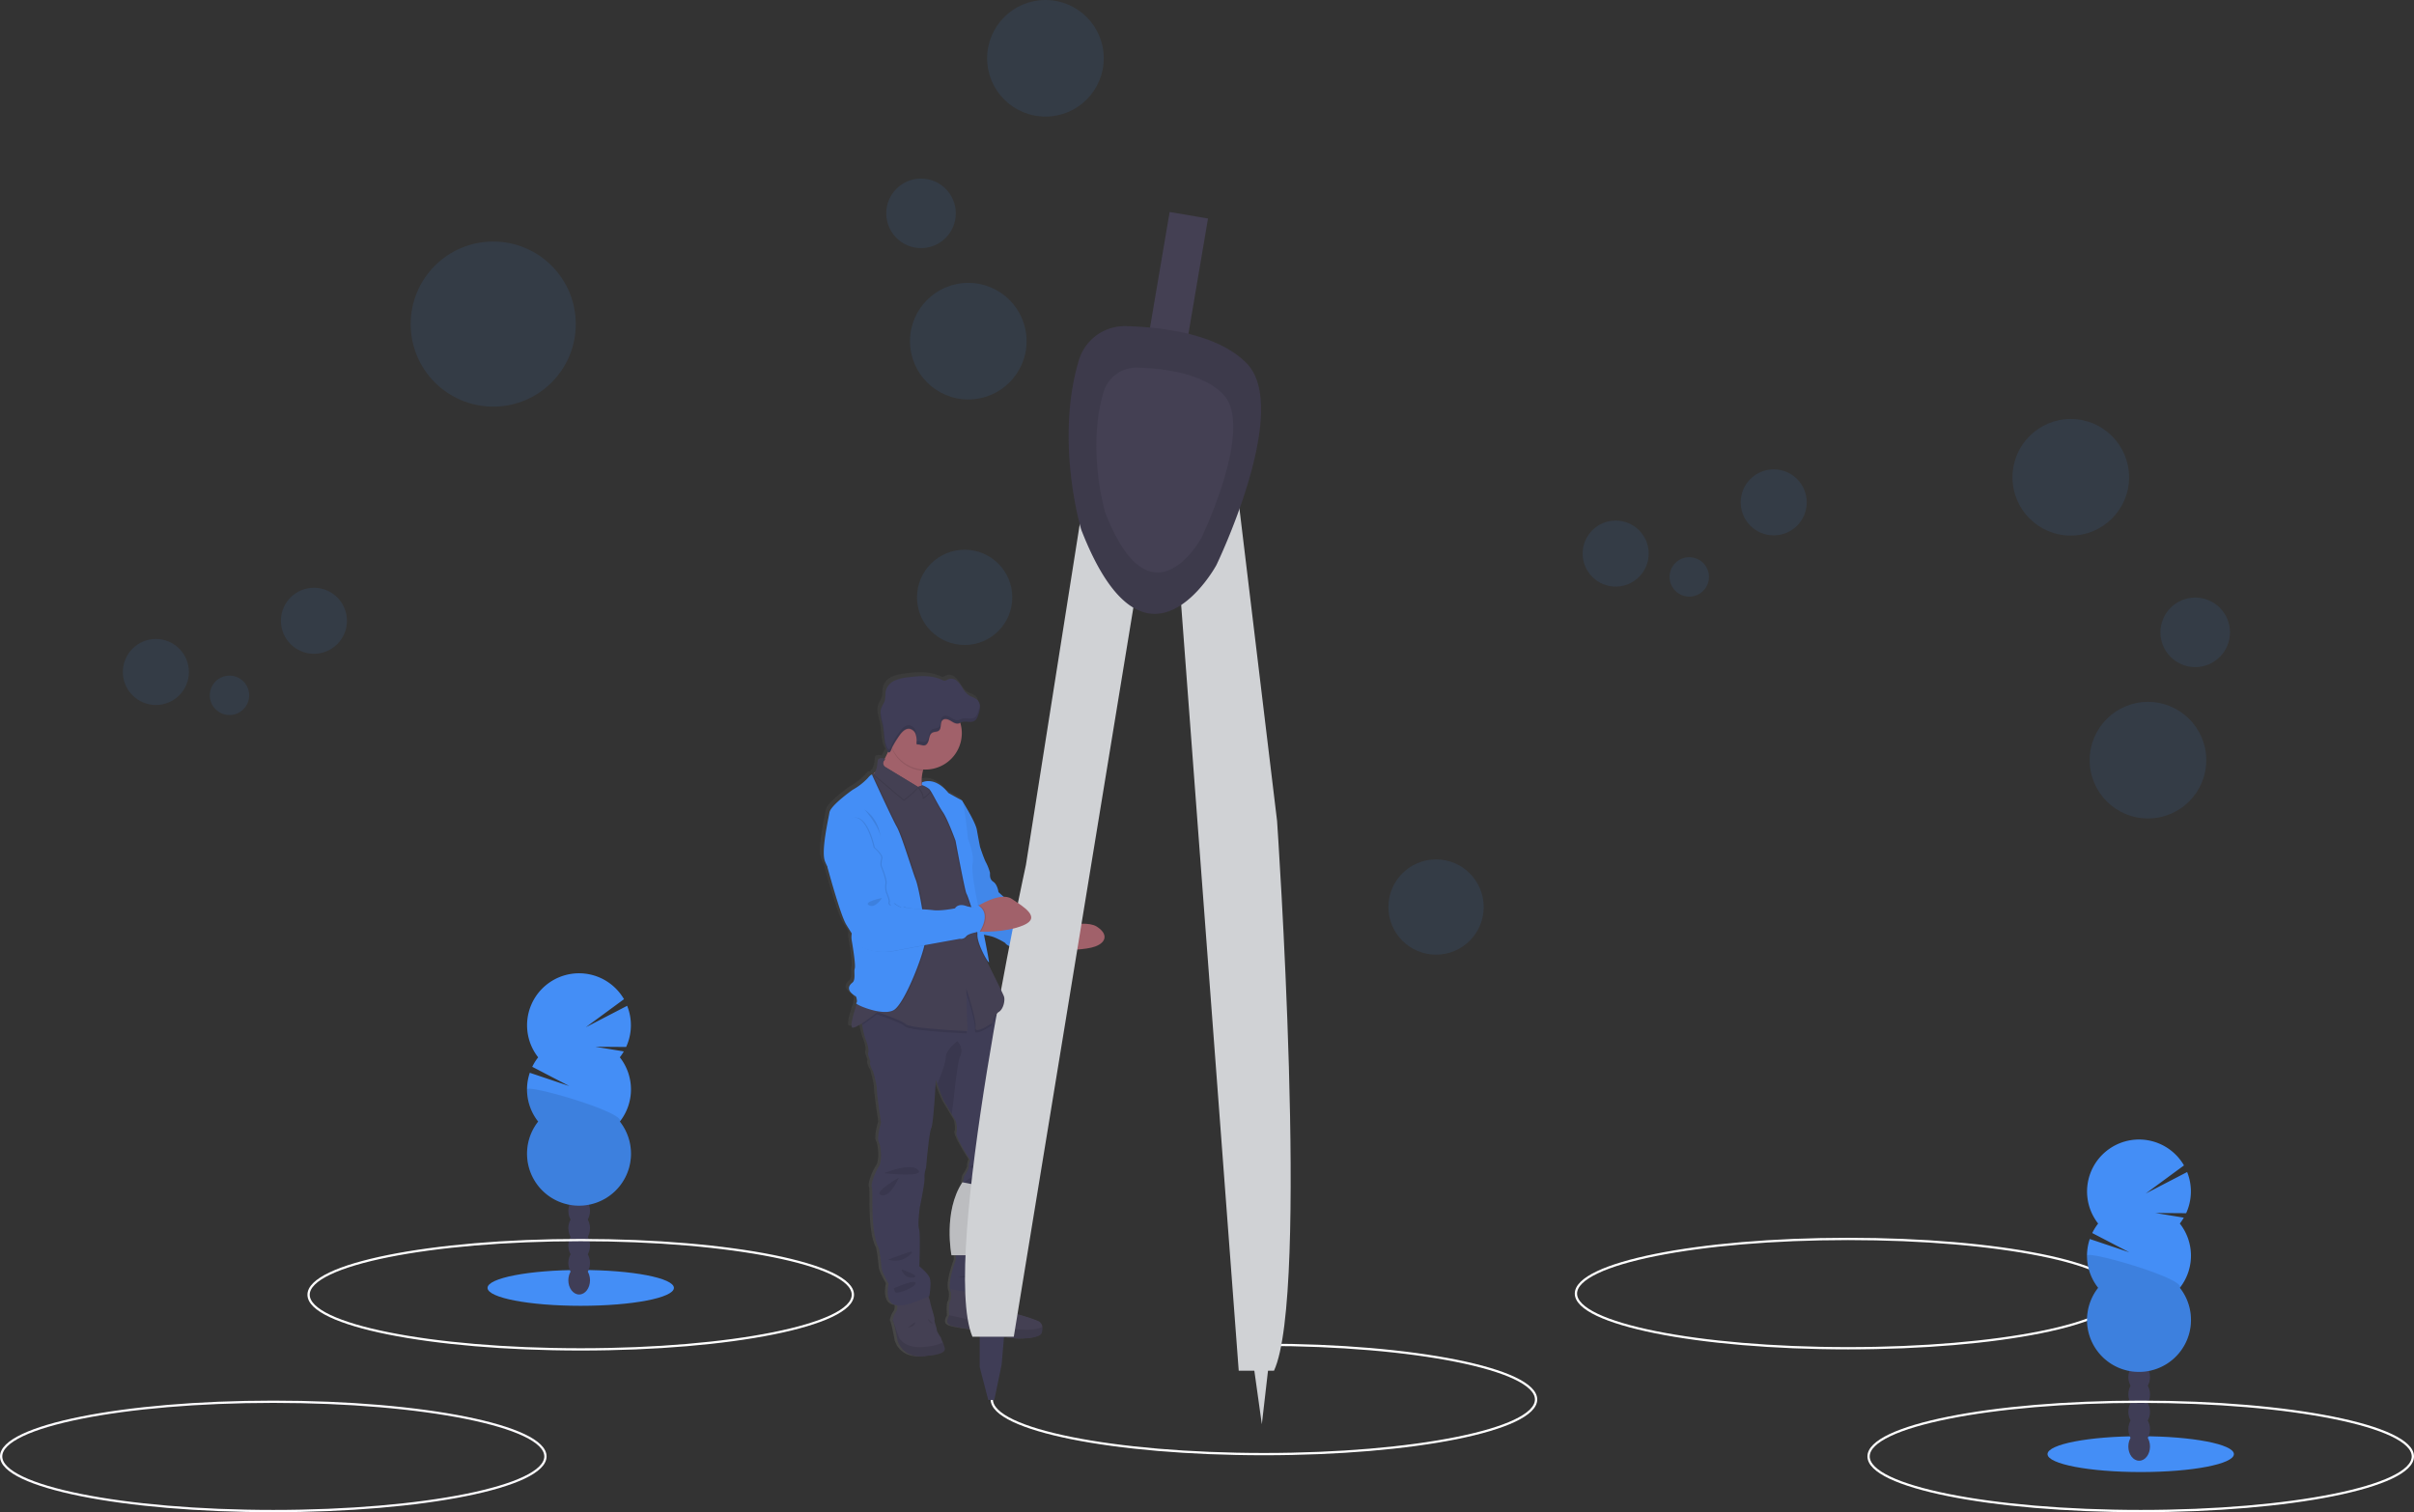 <?xml version="1.0" encoding="UTF-8" standalone="no"?>
<svg
   xmlns:dc="http://purl.org/dc/elements/1.1/"
   xmlns:cc="http://creativecommons.org/ns#"
   xmlns:rdf="http://www.w3.org/1999/02/22-rdf-syntax-ns#"
   xmlns:svg="http://www.w3.org/2000/svg"
   xmlns="http://www.w3.org/2000/svg"
   xmlns:xlink="http://www.w3.org/1999/xlink"
   xmlns:sodipodi="http://sodipodi.sourceforge.net/DTD/sodipodi-0.dtd"
   xmlns:inkscape="http://www.inkscape.org/namespaces/inkscape"
   id="b1ff9bb2-7f4f-4418-907c-98d09956747d"
   data-name="Layer 1"
   width="1060"
   height="664.07"
   viewBox="0 0 1060 664.07"
   version="1.1"
   sodipodi:docname="Creation.svg"
   inkscape:version="0.92.5 (0.92.5+68)">
  <rect x="0" y="0" width="1060" height="664.07" fill="#333333" stroke="none"/>
  <sodipodi:namedview
     pagecolor="#ffffff"
     bordercolor="#666666"
     borderopacity="1"
     objecttolerance="10"
     gridtolerance="10"
     guidetolerance="10"
     inkscape:pageopacity="0"
     inkscape:pageshadow="2"
     inkscape:window-width="3840"
     inkscape:window-height="2062"
     id="namedview233"
     showgrid="false"
     inkscape:zoom="2.7301338"
     inkscape:cx="430.92061"
     inkscape:cy="214.82463"
     inkscape:window-x="0"
     inkscape:window-y="0"
     inkscape:window-maximized="1"
     inkscape:current-layer="b1ff9bb2-7f4f-4418-907c-98d09956747d" />
  <defs
     id="defs10">
    <linearGradient
       id="fad104b9-db35-42fc-bc00-2b8a23207366"
       x1="543.54"
       y1="713.89"
       x2="543.54"
       y2="413.48"
       gradientTransform="matrix(-1, 0, 0, 1, 1022.18, 0)"
       gradientUnits="userSpaceOnUse">
      <stop
         offset="0"
         stop-color="gray"
         stop-opacity="0.25"
         id="stop2" />
      <stop
         offset="0.54"
         stop-color="gray"
         stop-opacity="0.12"
         id="stop4" />
      <stop
         offset="1"
         stop-color="gray"
         stop-opacity="0.1"
         id="stop6" />
    </linearGradient>
    <linearGradient
       id="f2f9dedb-0f43-435f-9543-735f3db0009a"
       x1="527.53"
       y1="653.3"
       x2="615"
       y2="653.3"
       gradientTransform="matrix(-1, 0, 0, 1, 1224.27, 0)"
       xlink:href="#fad104b9-db35-42fc-bc00-2b8a23207366" />
  </defs>
  <title
     id="title12">circles</title>
  <ellipse
     cx="811.5"
     cy="568.07"
     rx="119.5"
     ry="24"
     fill="none"
     stroke="#444053"
     stroke-miterlimit="10"
     id="ellipse14"
     style="stroke:#ffffff;stroke-opacity:1" />
  <path
     d="M430.54,495.11a27.37,27.37,0,0,0,1.19,2.61l0,.11s5.66,20.91,8.31,25.3c.77,1.27,1.64,2.65,2.5,4a8.89,8.89,0,0,0,0,3c.8,4.66,1.77,11.07,1.33,12.48s.53,4.92-1,6.14-3.1,3.34,1.59,6.15c0,0,.88,2.37.09,2.9-.09.06,0,.19.22.36-1.29,3.82-3.18,10-2,10.44.65.25,2.41-.67,4.34-1.91.05.25.09.52.14.79a38.15,38.15,0,0,0,1.42,6.07c.86,1.91,1.72,5.13,1.26,6.19s1.26,3.42.86,4.35,1.33,3.95,1.33,3.95,1.72,5.86,1.65,7.84,1.86,14.75,1.86,14.75-2,6.59-1,8.5,1.65,8.5,0,10.94-3.72,7.83-3.05,9.28-.93,19.37,3.11,26.75a82.26,82.26,0,0,1,1.13,8.3c0,2,3.18,7.31,3.18,7.31s-1.92,8,2.79,9.35a4.43,4.43,0,0,0,1,.19,4.49,4.49,0,0,1-.34,2.58,10.2,10.2,0,0,0-1.68,3.72h0a1,1,0,0,0,.09.75c.53.59,2,8.5,2,8.5s2.12,8.89,13.79,6.72c0,0,7.89-.46,7.23-3.23a18.16,18.16,0,0,0-.86-2.68,17.33,17.33,0,0,1-.74-1.73c-.13-.66-1.79-2.51-1.92-3.76s-1.19-3.69-1-4.48-1.79-6.45-1.93-7.71a13.07,13.07,0,0,0-.75-2.56l.42-.2s1.06-5.93.14-8.1-4.58-5-4.58-5,.53-14.56-.13-16.54.33-9.48.33-9.48,2.25-10.61,2.12-13a11,11,0,0,1,.66-4.35s1.4-15.61,2.32-17.59,2-21.34,2-21.34l.62,1.78a68.37,68.37,0,0,0,3.1,7.83c.51.8,2,3.36,3.28,5.5l1.89,3.2s.86,3.1.26,5,6.17,12.18,6.17,12.18a6.09,6.09,0,0,0-.66,2.77c.19,1-2.06,4.15-2.06,4.15s-.86,2.83-.33,3.82-.86,6.85-.86,6.85-2.26,12.91-2.79,14.43.27,11.92.27,11.92-4.16,10.65-2.23,14.19c.08,1.31.09,3.31-.42,4.12-.69,1.08-.49,5.07-.42,6.17,0,.19,0,.29,0,.29s-2.26,3,.59,4.22,12.54,2.1,12.54,2.1,9.21,2.64,13.65,3.36,13.73.46,14.39-2.24a7.21,7.21,0,0,0,.24-2.58,3.21,3.21,0,0,0-1.83-2.56A75.24,75.24,0,0,0,517,695.5s-4.38-1-4.78-2.9-6.63-7.18-6.63-7.18-.07-.37-.2-.87l.2,0-.3-.3c-.31-1-.81-2.32-1.42-2.07h0a1.5,1.5,0,0,1,.68-2.06c2.39-1.31,3.85-5.46,3.18-9.94s-.79-3.69.6-6.26a12.3,12.3,0,0,0,1-6.19L513,644.05a20.7,20.7,0,0,0,1.06-5.2,9.72,9.72,0,0,1,1.06-4s1.66-9.49,3.12-11.66-1-9.82-1-9.82-2.25-11.85-2.12-17.26-5.84-24.17-5.84-24.17a6.28,6.28,0,0,1-.92-4.09c.12-1.12-.58-2.94-1.37-4.57l-.25-.51a4.43,4.43,0,0,1,1.09-1c1.64-1,2.41-3.63,2.42-5.48L487.64,503c0-.16,10.47-21.55,10.44-21.71-.62-3.51-6.54-12.82-6.54-12.82l0,0a.75.75,0,0,0-.25-.29c-1.33-.61-5.83-3.16-5.83-3.16-3.53-4.36-6.84-5.26-9-5.23a6.12,6.12,0,0,0-2,.31,4.41,4.41,0,0,0-.67.27l-.1.87a17.84,17.84,0,0,1,.47-6c.05-.17.1-.35.14-.52.33,0,.66,0,1,0a16.12,16.12,0,0,0,16.17-16.07,16.32,16.32,0,0,0-.62-4.45l-.08-.23.5-.22c2-.74,4.51.52,6.13-.82a4.65,4.65,0,0,0,1.22-2.11,12.67,12.67,0,0,0,.89-3.35c0-.2,0-.4,0-.6a1.09,1.09,0,0,0,0-.18,1.7,1.7,0,0,0,0-.22c0-.09,0-.18,0-.27s0,0,0,0a3.89,3.89,0,0,0-.86-2c-1.06-1.24-2.83-1.54-4.17-2.45a10.09,10.09,0,0,1-2.67-3.13,11.64,11.64,0,0,0-2.59-3.19,3.81,3.81,0,0,0-3.89-.61,4.39,4.39,0,0,1-1.28.6,2.67,2.67,0,0,1-1.41-.38c-4.6-2.15-10-1.77-15-1.13a19.51,19.51,0,0,0-5.91,1.42,7,7,0,0,0-4,4.33c-.41,1.55-.1,3.23-.59,4.76-.34,1-1,1.92-1.42,2.93a6,6,0,0,0-.38,1.65v0s0,.11,0,.16c-.17,2.27.72,4.66,1.15,7,.59,3.19.29,6.66,1.66,9.68a5.79,5.79,0,0,0,.52,1.06c-.48,1-1,2.06-1.5,3.05-.74-.21-3-.71-3.08,1.27a10.78,10.78,0,0,1-1.1,4.64,3.29,3.29,0,0,1-.33.23.64.64,0,0,0-.37.65l0,0-.26.2a.64.64,0,0,0-.32.11c-.14-.24-.6-.26-2.06,1.48a28.1,28.1,0,0,1-6.63,5.1s-9.82,6.85-10.35,10S428.86,490.54,430.54,495.11Zm43.12-33.42s0-.07,0-.11l.12.06Zm26.68,224a2.14,2.14,0,0,1-.84.17Z"
     transform="translate(-70 -118.22)"
     fill="url(#fad104b9-db35-42fc-bc00-2b8a23207366)"
     id="path16" />
  <path
     d="M477.73,713.55c-11.53,2.16-13.63-6.68-13.63-6.68s-1.44-7.86-2-8.45a1,1,0,0,1-.09-.75h0a10.24,10.24,0,0,1,1.66-3.7c.72-.85.13-4.39.13-4.39l13.36-3.4a20.05,20.05,0,0,1,1.31,3.93c.14,1.24,2.1,6.88,1.9,7.66s.86,3.21,1,4.46,1.77,3.08,1.9,3.73a14,14,0,0,0,.72,1.73,16.83,16.83,0,0,1,.85,2.66C485.52,713.09,477.73,713.55,477.73,713.55Z"
     transform="translate(-70 -118.22)"
     fill="#444053"
     id="path18" />
  <path
     d="M477.73,713.55c-11.53,2.16-13.63-6.68-13.63-6.68s-1.44-7.86-2-8.45a1,1,0,0,1-.09-.75l2.77,8s2.3,4.79,10.81,4.06c4.85-.4,7.23-1.3,8.39-2a16.83,16.83,0,0,1,.85,2.66C485.52,713.09,477.73,713.55,477.73,713.55Z"
     transform="translate(-70 -118.22)"
     opacity="0.1"
     id="path20" />
  <path
     d="M468.75,701.1s2.89.07,3.08-2.29Z"
     transform="translate(-70 -118.22)"
     opacity="0.1"
     id="path22" />
  <path
     d="M518.87,623.67c-1.44,2.16-3.08,11.59-3.08,11.59a9.92,9.92,0,0,0-1,4,20.26,20.26,0,0,1-1,5.18L510,658a12.27,12.27,0,0,1-1,6.15c-1.37,2.56-1.24,1.77-.59,6.23s-.78,8.58-3.14,9.89,1.05,4.39,1.05,4.39-15.07,4.06-18.22,1.57,1.64-14.8,1.64-14.8-.78-10.35-.26-11.86,2.75-14.35,2.75-14.35,1.38-5.83.85-6.81.33-3.8.33-3.8,2.23-3.15,2-4.13a6.16,6.16,0,0,1,.66-2.75s-6.68-10.22-6.1-12.12-.26-5-.26-5-.84-1.45-1.86-3.18c-1.24-2.13-2.74-4.67-3.25-5.47a69.83,69.83,0,0,1-3.05-7.78l-.62-1.78s-1,19.26-2,21.22-2.29,17.5-2.29,17.5a10.88,10.88,0,0,0-.66,4.32c.13,2.42-2.1,13-2.1,13s-1,7.47-.32,9.44.13,16.44.13,16.44,3.6,2.82,4.52,5-.13,8.06-.13,8.06-10.48,5.24-15.14,3.86-2.75-9.3-2.75-9.3-3.14-5.24-3.14-7.27a82.19,82.19,0,0,0-1.12-8.26c-4-7.34-2.42-25.15-3.07-26.6s1.37-6.81,3-9.23,1-9,0-10.88,1-8.45,1-8.45-1.9-12.71-1.83-14.67-1.64-7.8-1.64-7.8-1.7-3-1.31-3.93-1.31-3.28-.85-4.32-.4-4.26-1.25-6.16a39.49,39.49,0,0,1-1.4-6c-.4-2.26-.69-4.25-.69-4.25l10.81-8.71,27-7.08L495.94,545l9.89,15.59s1,1.63,1.93,3.51c.78,1.62,1.47,3.43,1.35,4.55a6.27,6.27,0,0,0,.92,4.06s5.89,18.67,5.76,24,2.1,17.17,2.1,17.17S520.31,621.51,518.87,623.67Z"
     transform="translate(-70 -118.22)"
     fill="#3f3d56"
     id="path24" />
  <path
     d="M458.21,633.43s11.53-4.91,14.93-1.44S458.21,633.43,458.21,633.43Z"
     transform="translate(-70 -118.22)"
     opacity="0.1"
     id="path26" />
  <path
     d="M464.69,635.39S453,642,457,643.06,464.69,635.39,464.69,635.39Z"
     transform="translate(-70 -118.22)"
     opacity="0.1"
     id="path28" />
  <path
     d="M499.54,629.7s-5,.32-3.08,1.31S499.54,629.7,499.54,629.7Z"
     transform="translate(-70 -118.22)"
     opacity="0.1"
     id="path30" />
  <path
     d="M505.77,631.2c-.07.33-14.48,5-11.66,7.08S505.77,631.2,505.77,631.2Z"
     transform="translate(-70 -118.22)"
     opacity="0.1"
     id="path32" />
  <path
     d="M459.91,671.29c2.16-.32,14.22-5.89,9.5-1.89A9.4,9.4,0,0,1,459.91,671.29Z"
     transform="translate(-70 -118.22)"
     opacity="0.1"
     id="path34" />
  <path
     d="M465.87,675.68s1.05,4.07,5.05,3.54S465.87,675.68,465.87,675.68Z"
     transform="translate(-70 -118.22)"
     opacity="0.1"
     id="path36" />
  <path
     d="M462.53,683.94c.72-.2,9.3-4.13,9.5-2.29s-8.19,5-8.84,4.06A3.52,3.52,0,0,1,462.53,683.94Z"
     transform="translate(-70 -118.22)"
     opacity="0.1"
     id="path38" />
  <path
     d="M490.31,679.22c1-.06,10.87-3.21,12.84-.39Z"
     transform="translate(-70 -118.22)"
     opacity="0.1"
     id="path40" />
  <path
     d="M499.22,681.06s1.7-1.51,3.4-.72S499.22,681.06,499.22,681.06Z"
     transform="translate(-70 -118.22)"
     opacity="0.1"
     id="path42" />
  <path
     d="M477.47,697.3a2.92,2.92,0,0,0,2.22,2.3Z"
     transform="translate(-70 -118.22)"
     opacity="0.1"
     id="path44" />
  <path
     d="M527.45,703.46c-.65,2.69-9.83,2.95-14.21,2.23s-13.5-3.34-13.5-3.34-9.56-.92-12.38-2.1-.59-4.19-.59-4.19,0-.1,0-.28c-.07-1.1-.26-5.07.41-6.14.79-1.25.33-5.31.33-5.31s13.56,2.62,13.82,1.38,2.36-3,3.34-3.41,1.71,3.28,1.71,3.28,6.16,5.24,6.55,7.14,4.71,2.88,4.71,2.88a73.26,73.26,0,0,1,8.26,2.75,3.18,3.18,0,0,1,1.81,2.54A7.14,7.14,0,0,1,527.45,703.46Z"
     transform="translate(-70 -118.22)"
     fill="#444053"
     id="path46" />
  <path
     d="M527.45,703.46c-.65,2.69-9.83,2.95-14.21,2.23s-13.5-3.34-13.5-3.34-9.56-.92-12.38-2.1-.59-4.19-.59-4.19,0-.1,0-.28l13.71,3s6.75,2.88,11.07,2.88c3.78,0,12.23,1.55,16.16-.8A7.14,7.14,0,0,1,527.45,703.46Z"
     transform="translate(-70 -118.22)"
     opacity="0.1"
     id="path48" />
  <path
     d="M508.91,693.11s-.65,4.32-3.27,5.77Z"
     transform="translate(-70 -118.22)"
     opacity="0.1"
     id="path50" />
  <path
     d="M550.9,533.87C547,535.35,538,535.51,534,535.51c-1.22,0-2,0-2,0l-2.57-5.24,2.57-4.37s2.36-.65,5.5-1.22c4.63-.83,11-1.48,14,.39C556.54,528.2,556,532,550.9,533.87Z"
     transform="translate(-70 -118.22)"
     fill="#a1616a"
     id="path52" />
  <path
     d="M491.33,471.16l1.14-1.31s5.85,9.26,6.46,12.75,1.4,7.51,1.4,7.51,1.48,4.54,2.45,6.55a22.15,22.15,0,0,1,1.92,4.81c.08.87-.35,2.79,1.48,4s2.27,4.54,2.27,4.54,6.64,6.46,10.14,6.64,13.53,1.92,13.19,3.66,4.19,2.8,6,3.24S526,529.24,534,536c0,0-5.07,1-5.59,2.27s-5.85-.7-5.85-.7-1.14-2.71-5.07-2.88-5.94-1.92-5.94-2.18-3.93-2.45-6.11-3.06-5.07-.87-5.16-1.49-13.1-56.77-13.1-56.77Z"
     transform="translate(-70 -118.22)"
     fill="#448ef6"
     id="path54" />
  <path
     d="M491.33,471.38l1.14-1.31s5.85,9.26,6.46,12.76,1.4,7.51,1.4,7.51,1.48,4.54,2.45,6.55a22.32,22.32,0,0,1,1.92,4.8c.08.88-.35,2.8,1.48,4s2.27,4.54,2.27,4.54,6.64,6.47,10.14,6.64,13.53,1.92,13.19,3.67,4.19,2.8,6,3.23S526,529.47,534,536.2c0,0-5.07,1-5.59,2.27s-5.85-.7-5.85-.7-1.14-2.71-5.07-2.88-5.94-1.92-5.94-2.19-3.93-2.44-6.11-3.05-5.07-.88-5.16-1.49-13.1-56.78-13.1-56.78Z"
     transform="translate(-70 -118.22)"
     opacity="0.05"
     id="path56" />
  <path
     d="M625,708.78c66,0,119.5,10.75,119.5,24s-53.5,24-119.5,24-119.5-10.74-119.5-24"
     transform="translate(-70 -118.22)"
     fill="none"
     stroke="#444053"
     stroke-miterlimit="10"
     id="path58"
     style="stroke:#ffffff;stroke-opacity:1" />
  <rect
     x="572.82"
     y="211.88"
     width="17.09"
     height="127.07"
     transform="translate(-15.71 -211.62) rotate(9.63)"
     fill="#444053"
     id="rect60" />
  <polygon
     points="550.34 598.75 554.08 625.45 557.28 597.69 550.34 598.75"
     fill="#d0d2d5"
     id="polygon62" />
  <polygon
     points="430.2 583.8 430.2 600.36 433.94 614.77 436.61 614.77 439.82 599.29 441.42 580.6 430.2 583.8"
     fill="#3f3d56"
     id="polygon64" />
  <path
     d="M492.59,637.42l8,1.6s-9.07,25.09-2.67,30.43H487.79S484.05,650.23,492.59,637.42Z"
     transform="translate(-70 -118.22)"
     fill="#d0d2d5"
     id="path66" />
  <path
     d="M492.59,637.42l8,1.6s-9.07,25.09-2.67,30.43H487.79S484.05,650.23,492.59,637.42Z"
     transform="translate(-70 -118.22)"
     opacity="0.1"
     id="path68" />
  <path
     d="M546.12,335.75,520.49,498.06s-37.9,173-23.49,207.17h18.16l54.46-332.1Z"
     transform="translate(-70 -118.22)"
     fill="#d0d2d5"
     id="path70" />
  <path
     d="M611.12,315.59l19.65,163.14s14.31,207.83-1.36,241.44H613.93L586.27,352.08Z"
     transform="translate(-70 -118.22)"
     fill="#d0d2d5"
     id="path72" />
  <path
     d="M543.73,276.45a21,21,0,0,1,20.71-15c15.81.4,40.25,3.28,53,16.34,19.76,20.29-13.35,88.63-13.35,88.63s-31,57.13-59.26-15.48C544.79,351,533.07,312.12,543.73,276.45Z"
     transform="translate(-70 -118.22)"
     fill="#444053"
     id="path74" />
  <path
     d="M543.73,276.45a21,21,0,0,1,20.71-15c15.81.4,40.25,3.28,53,16.34,19.76,20.29-13.35,88.63-13.35,88.63s-31,57.13-59.26-15.48C544.79,351,533.07,312.12,543.73,276.45Z"
     transform="translate(-70 -118.22)"
     opacity="0.1"
     id="path76" />
  <path
     d="M554.6,290.33a15,15,0,0,1,14.75-10.66c11.25.29,28.65,2.34,37.7,11.64,14.07,14.44-9.5,63.1-9.5,63.1s-22,40.67-42.2-11C555.35,343.38,547,315.73,554.6,290.33Z"
     transform="translate(-70 -118.22)"
     fill="#444053"
     id="path78" />
  <path
     d="M479,471.81c-.41-.17-28.91-11.94-25-14.28,2.33-1.39,5.2-7.27,7.16-11.88,1.37-3.21,2.3-5.81,2.3-5.81s22.88-4.06,14.69,10a26.09,26.09,0,0,0-2.89,6.91C472.9,466.25,478.77,471.63,479,471.81Z"
     transform="translate(-70 -118.22)"
     fill="#a1616a"
     id="path108" />
  <path
     d="M478.12,449.8a26.09,26.09,0,0,0-2.89,6.91,16,16,0,0,1-13.5-9.5,14,14,0,0,1-.6-1.56c1.37-3.21,2.3-5.81,2.3-5.81S486.31,435.78,478.12,449.8Z"
     transform="translate(-70 -118.22)"
     opacity="0.1"
     id="path110" />
  <path
     d="M492.34,440.24a16,16,0,0,1-30.61,6.45,15.79,15.79,0,0,1-1.36-6.45,16,16,0,0,1,31.35-4.43A16.18,16.18,0,0,1,492.34,440.24Z"
     transform="translate(-70 -118.22)"
     fill="#a1616a"
     id="path112" />
  <path
     d="M507.76,564.09a9.73,9.73,0,0,0-2.32,4.42s-7.86,5.37-7.34,2S494,553.31,494,553.31l.52,18.74s-25.15-1.18-27-3S455,563.66,455,563.66s-3.29,2.64-6.32,4.64c-.4-2.26-.69-4.25-.69-4.25l10.81-8.71,27-7.08L495.94,545l9.89,15.59S506.85,562.21,507.76,564.09Z"
     transform="translate(-70 -118.22)"
     opacity="0.1"
     id="path114" />
  <path
     d="M508.58,562.61c-2.09,1.31-2.88,4.85-2.88,4.85s-7.86,5.37-7.34,2-4.06-17.16-4.06-17.16l.53,18.74s-25.16-1.18-27-3-12.58-5.37-12.58-5.37-9.3,7.47-11,6.81,3-13.36,3-13.36l4.84-74.42s-1.31-22.14.66-22.93a2.6,2.6,0,0,0,.82-.52c1.3-1.16,1.69-3.52,1.8-5.51.13-2.35,3.27-1.18,3.27-1.18l-1.83,2.36,16.24,9.87.14.09a19.49,19.49,0,0,1,2-.89c1.44-.55,3.35-1.07,4.6-.55a4.51,4.51,0,0,1,1.72,1.55,19.17,19.17,0,0,1,2.21,4.48l5.9,9.95s3,13.24,3,13.76.92,12.58,2,13.89,2.1,7.86,1.71,9.83.65,9.3.65,9.3c4.33,3.54,6.55,15.59,6.55,15.59s6.82,13.5,7.34,15.07S510.68,561.3,508.58,562.61Z"
     transform="translate(-70 -118.22)"
     fill="#444053"
     id="path116" />
  <path
     d="M473.07,464.26c-1.6,2.36-6.2,5.67-6.2,5.67l-13.28-11.21c1.3-1.16,1.69-3.53,1.8-5.51.13-2.36,3.27-1.18,3.27-1.18l-.38.49a2.12,2.12,0,0,0,.57,3.1Z"
     transform="translate(-70 -118.22)"
     opacity="0.1"
     id="path118" />
  <path
     d="M473.07,463.73c-1.6,2.36-6.2,5.68-6.2,5.68l-13.28-11.22c1.3-1.16,1.69-3.52,1.8-5.51.13-2.35,3.27-1.18,3.27-1.18l-.38.49a2.12,2.12,0,0,0,.57,3.1Z"
     transform="translate(-70 -118.22)"
     fill="#444053"
     id="path120" />
  <path
     d="M479.21,465.5c-1.72,2.05-4.15,4.38-4,3.21s-1.45-3.74-2.44-4.89a7.3,7.3,0,0,1,4.76.13A4.51,4.51,0,0,1,479.21,465.5Z"
     transform="translate(-70 -118.22)"
     opacity="0.1"
     id="path122" />
  <path
     d="M479.47,464.71c-1.72,2.06-4.15,4.38-4,3.22s-1.29-3.06-2.29-4.21c1.44-.55,3.35-1.07,4.6-.55A4.4,4.4,0,0,1,479.47,464.71Z"
     transform="translate(-70 -118.22)"
     fill="#444053"
     id="path124" />
  <path
     d="M453.6,458.84s.17-1.57-2.1,1.14A27.69,27.69,0,0,1,445,465s-9.69,6.82-10.22,10-3.67,16.77-2,21.31,14.33,26.3,14.33,26.3-3.32,3.93-2.54,8.56,1.75,11,1.31,12.4.53,4.89-1,6.11-3.05,3.32,1.58,6.12c0,0,.87,2.36.08,2.88s11.62,5.94,16.51,3.06,13.72-25.94,13.89-31.1-2.71-22.18-4.28-26.2-6.29-19.66-8.3-23.15S453.6,458.84,453.6,458.84Z"
     transform="translate(-70 -118.22)"
     opacity="0.1"
     id="path126" />
  <path
     d="M453.07,458.84s.18-1.57-2.09,1.14a27.69,27.69,0,0,1-6.55,5.06s-9.7,6.82-10.22,10-3.67,16.77-2,21.31,14.32,26.3,14.32,26.3-3.32,3.93-2.53,8.56,1.75,11,1.31,12.4.52,4.89-1,6.11-3.06,3.32,1.57,6.12c0,0,.88,2.36.09,2.88s11.62,5.94,16.51,3.06,13.71-25.94,13.89-31.1-2.71-22.18-4.28-26.2-6.29-19.66-8.3-23.15S453.07,458.84,453.07,458.84Z"
     transform="translate(-70 -118.22)"
     fill="#448ef6"
     id="path128" />
  <path
     d="M449.58,473.69s7.51,8.3,7.25,13.8C456.83,487.49,456.92,478.58,449.58,473.69Z"
     transform="translate(-70 -118.22)"
     opacity="0.1"
     id="path130" />
  <path
     d="M474.93,461.81s4.87-3,11,4.63c0,0,4.45,2.53,5.76,3.15s2.8,16.85,2.8,16.85,2.88,7,2.09,11,2.28,17.82,2.28,17.82,5.06,24.81,4.89,25.5-5.16-7.77-5.07-12-4.19-17.3-4.8-18.08-4.81-23.24-4.81-23.24-3.4-9.52-5.59-12.66-4.89-9.09-6-10.14a11.55,11.55,0,0,0-2.7-1.74Z"
     transform="translate(-70 -118.22)"
     opacity="0.1"
     id="path132" />
  <path
     d="M474.87,461.81s5.46-3,11.57,4.63c0,0,4.46,2.53,5.77,3.15S495,486.44,495,486.44s2.88,7,2.1,11,2.27,17.82,2.27,17.82,5.07,24.81,4.89,25.5-5.15-7.77-5.07-12-4.19-17.3-4.8-18.08-4.8-23.24-4.8-23.24S486.18,478,484,474.83s-4.9-9.09-6-10.14a10.93,10.93,0,0,0-3.23-1.74Z"
     transform="translate(-70 -118.22)"
     fill="#448ef6"
     id="path134" />
  <path
     d="M498.85,516.4s10.39-6.81,15.41-3.45,13.24,8.13,5.16,11.58-19.26,2.79-19.26,2.79Z"
     transform="translate(-70 -118.22)"
     fill="#a1616a"
     id="path136" />
  <path
     d="M491.62,582.13c-1.55,3.33-2.83,20-3.7,25.32-1.24-2.13-2.74-4.67-3.25-5.47a69.83,69.83,0,0,1-3.05-7.78c1-2.4,3.71-9.28,3.71-11.8,0-3.08,5-6.95,5-6.95A5.78,5.78,0,0,1,491.62,582.13Z"
     transform="translate(-70 -118.22)"
     opacity="0.1"
     id="path138" />
  <path
     d="M491.72,435.81a4.74,4.74,0,0,1-.78.32c-1.23.33-2.43-.5-3.52-1.16s-2.6-1.15-3.55-.29c-1.23,1.12-.34,3.51-1.61,4.59-.8.69-2.07.45-3,1s-1.16,1.8-1.39,2.86-.67,2.28-1.72,2.59-2-.37-3-.34c-.21,0-.46,0-.6-.12a.64.64,0,0,1-.1-.47,10.24,10.24,0,0,0-.34-3.79,3.63,3.63,0,0,0-2.66-2.5c-1.84-.28-3.39,1.33-4.47,2.85a46.4,46.4,0,0,0-3.09,5c-.05.09-.1.21-.16.35a15.79,15.79,0,0,1-1.36-6.45,16,16,0,0,1,31.35-4.43Z"
     transform="translate(-70 -118.22)"
     opacity="0.1"
     id="path140" />
  <path
     d="M465,441.1c1.08-1.52,2.63-3.13,4.47-2.85a3.64,3.64,0,0,1,2.66,2.49,10.07,10.07,0,0,1,.33,3.79.7.7,0,0,0,.11.48c.14.16.39.13.6.12,1,0,2.05.63,3,.34s1.5-1.53,1.72-2.59.47-2.28,1.39-2.86,2.17-.33,3-1c1.27-1.08.38-3.48,1.61-4.59.95-.86,2.46-.37,3.55.29s2.29,1.49,3.52,1.16a10.39,10.39,0,0,0,1.19-.51c1.95-.74,4.47.52,6.06-.81a4.71,4.71,0,0,0,1.21-2.1,12.9,12.9,0,0,0,.88-3.33,4.48,4.48,0,0,0-.88-3.26c-1-1.22-2.8-1.53-4.13-2.43a10.14,10.14,0,0,1-2.63-3.11,11.49,11.49,0,0,0-2.56-3.18,3.76,3.76,0,0,0-3.85-.6,4,4,0,0,1-1.26.59,2.52,2.52,0,0,1-1.39-.38c-4.54-2.14-9.83-1.76-14.81-1.12a19.06,19.06,0,0,0-5.84,1.41,7,7,0,0,0-3.94,4.31c-.4,1.54-.09,3.21-.58,4.73-.33,1-1,1.91-1.4,2.92-1.06,2.76.21,5.8.75,8.71.59,3.18.29,6.62,1.64,9.63.27.59.56,1.62,1.23,1.23.49-.29,1-2,1.25-2.49A48.14,48.14,0,0,1,465,441.1Z"
     transform="translate(-70 -118.22)"
     fill="#3f3d56"
     id="path142" />
  <path
     d="M436.22,492.3,433.86,499s5.59,20.79,8.21,25.16,6.46,10,6.46,10a24,24,0,0,0,14,1.74c7.51-1.48,29.43-5.41,29.43-5.41a2.92,2.92,0,0,0,2.8-1.05c1-1.4,5.94-2.1,5.94-2.1s5.76-8.38-1.31-11.88c0,0-.87,1.93-4.63.61s-4.89,1.05-4.89,1.05-6.12,1.23-9.52.79-11.88-.61-12.76-1.31a1.11,1.11,0,0,0-1.57.09,9.53,9.53,0,0,1-2.79-1.58c-.7-.78-1.66.88-1.66.88s-1.23-.7-.88-1.57-1.13-4.2-1.13-4.2a8.46,8.46,0,0,1-.26-3.93c.43-1.75-2.19-8-2.19-8a11.34,11.34,0,0,1,.35-3.15c.44-1.57-3.32-4.72-3.32-4.72s-3.67-17.81-11.44-12S436.22,492.3,436.22,492.3Z"
     transform="translate(-70 -118.22)"
     opacity="0.1"
     id="path144" />
  <path
     d="M435.69,492.3,433.33,499s5.59,20.79,8.21,25.16,6.47,10,6.47,10a23.94,23.94,0,0,0,14,1.74c7.52-1.48,29.44-5.41,29.44-5.41a2.92,2.92,0,0,0,2.8-1.05c1-1.4,5.94-2.1,5.94-2.1s5.76-8.38-1.31-11.88c0,0-.88,1.93-4.63.61s-4.9,1.05-4.9,1.05-6.11,1.23-9.52.79-11.88-.61-12.75-1.31a1.11,1.11,0,0,0-1.57.09,9.54,9.54,0,0,1-2.8-1.58c-.7-.78-1.66.88-1.66.88s-1.22-.7-.87-1.57-1.14-4.2-1.14-4.2a8.61,8.61,0,0,1-.26-3.93c.44-1.75-2.18-8-2.18-8a10.91,10.91,0,0,1,.35-3.15c.43-1.57-3.32-4.72-3.32-4.72s-3.67-17.81-11.44-12S435.69,492.3,435.69,492.3Z"
     transform="translate(-70 -118.22)"
     fill="#448ef6"
     id="path146" />
  <path
     d="M457.27,512.56s-8.56,1.75-5.68,3.23S457.27,512.56,457.27,512.56Z"
     transform="translate(-70 -118.22)"
     opacity="0.1"
     id="path148" />
  <g
     opacity="0.1"
     id="g154">
    <path
       d="M472.11,439.26a3.6,3.6,0,0,0-2.66-2.49c-1.84-.28-3.39,1.33-4.47,2.84a48.28,48.28,0,0,0-3.1,5c-.28.52-.76,2.2-1.25,2.49-.67.39-1-.65-1.23-1.24-1.35-3-1-6.45-1.64-9.63a55.71,55.71,0,0,1-1.13-5.61c-.2,2.28.7,4.68,1.13,7,.59,3.18.29,6.62,1.64,9.63.27.59.56,1.62,1.23,1.23.49-.29,1-2,1.25-2.48a47.24,47.24,0,0,1,3.1-5c1.08-1.52,2.63-3.13,4.47-2.84a3.6,3.6,0,0,1,2.66,2.49,6.84,6.84,0,0,1,.35,2A9,9,0,0,0,472.11,439.26Z"
       transform="translate(-70 -118.22)"
       id="path150" />
    <path
       d="M499.4,431a4.62,4.62,0,0,1-1.21,2.09c-1.59,1.33-4.11.08-6.06.82-.4.15-.77.39-1.19.51-1.23.32-2.43-.5-3.52-1.16s-2.6-1.16-3.55-.3c-1.23,1.12-.34,3.51-1.61,4.59-.8.69-2.07.45-3,1s-1.16,1.79-1.39,2.85-.67,2.28-1.72,2.59-2-.37-3-.33c-.21,0-.46,0-.6-.12a.28.28,0,0,1-.07-.13c0,.35,0,.7,0,1.05a.69.69,0,0,0,.11.47c.14.16.39.13.6.13,1,0,2.05.62,3,.33s1.5-1.52,1.72-2.59.47-2.27,1.39-2.85,2.17-.33,3-1c1.27-1.08.38-3.47,1.61-4.59.95-.86,2.46-.37,3.55.29s2.29,1.49,3.52,1.16a12.45,12.45,0,0,0,1.19-.5c1.95-.74,4.47.51,6.06-.82a4.67,4.67,0,0,0,1.21-2.09,13.08,13.08,0,0,0,.88-3.34,5.09,5.09,0,0,0,0-1.17A14.81,14.81,0,0,1,499.4,431Z"
       transform="translate(-70 -118.22)"
       id="path152" />
  </g>
  <ellipse
     cx="255"
     cy="565.57"
     rx="40.92"
     ry="7.87"
     fill="#448ef6"
     id="ellipse156" />
  <ellipse
     cx="254.32"
     cy="562.23"
     rx="4.76"
     ry="6.24"
     fill="#3f3d56"
     id="ellipse158" />
  <ellipse
     cx="254.32"
     cy="554.61"
     rx="4.76"
     ry="6.24"
     fill="#3f3d56"
     id="ellipse160" />
  <ellipse
     cx="254.32"
     cy="546.99"
     rx="4.76"
     ry="6.24"
     fill="#3f3d56"
     id="ellipse162" />
  <ellipse
     cx="254.32"
     cy="539.36"
     rx="4.76"
     ry="6.24"
     fill="#3f3d56"
     id="ellipse164" />
  <ellipse
     cx="254.32"
     cy="531.74"
     rx="4.76"
     ry="6.24"
     fill="#3f3d56"
     id="ellipse166" />
  <ellipse
     cx="254.32"
     cy="524.12"
     rx="4.76"
     ry="6.24"
     fill="#3f3d56"
     id="ellipse168" />
  <ellipse
     cx="254.32"
     cy="516.5"
     rx="4.76"
     ry="6.24"
     fill="#3f3d56"
     id="ellipse170" />
  <path
     d="M342.15,582.56a22.27,22.27,0,0,0,1.77-2.62l-12.51-2.05,13.53.1a22.87,22.87,0,0,0,.44-18.08l-18.16,9.42L344,557a22.82,22.82,0,1,0-37.69,25.54,22.52,22.52,0,0,0-2.6,4.16l16.24,8.44-17.32-5.82a22.78,22.78,0,0,0,3.68,21.43,22.82,22.82,0,1,0,35.87,0,22.82,22.82,0,0,0,0-28.21Z"
     transform="translate(-70 -118.22)"
     fill="#448ef6"
     id="path172" />
  <path
     d="M301.39,596.66a22.71,22.71,0,0,0,4.89,14.11,22.82,22.82,0,1,0,35.87,0C345.21,606.89,301.39,594.1,301.39,596.66Z"
     transform="translate(-70 -118.22)"
     opacity="0.1"
     id="path174" />
  <ellipse
     cx="940"
     cy="638.57"
     rx="40.92"
     ry="7.87"
     fill="#448ef6"
     id="ellipse176" />
  <ellipse
     cx="939.32"
     cy="635.23"
     rx="4.76"
     ry="6.24"
     fill="#3f3d56"
     id="ellipse178" />
  <ellipse
     cx="939.32"
     cy="627.61"
     rx="4.76"
     ry="6.24"
     fill="#3f3d56"
     id="ellipse180" />
  <ellipse
     cx="939.32"
     cy="619.99"
     rx="4.76"
     ry="6.24"
     fill="#3f3d56"
     id="ellipse182" />
  <ellipse
     cx="939.32"
     cy="612.36"
     rx="4.76"
     ry="6.24"
     fill="#3f3d56"
     id="ellipse184" />
  <ellipse
     cx="939.32"
     cy="604.74"
     rx="4.76"
     ry="6.24"
     fill="#3f3d56"
     id="ellipse186" />
  <ellipse
     cx="939.32"
     cy="597.12"
     rx="4.76"
     ry="6.24"
     fill="#3f3d56"
     id="ellipse188" />
  <ellipse
     cx="939.32"
     cy="589.5"
     rx="4.76"
     ry="6.24"
     fill="#3f3d56"
     id="ellipse190" />
  <path
     d="M1027.15,655.56a22.27,22.27,0,0,0,1.77-2.62l-12.51-2.05,13.53.1a22.87,22.87,0,0,0,.44-18.08l-18.16,9.42L1029,630a22.82,22.82,0,1,0-37.69,25.54,22.52,22.52,0,0,0-2.6,4.16l16.24,8.44-17.32-5.82a22.78,22.78,0,0,0,3.68,21.43,22.82,22.82,0,1,0,35.87,0,22.82,22.82,0,0,0,0-28.21Z"
     transform="translate(-70 -118.22)"
     fill="#448ef6"
     id="path192" />
  <path
     d="M986.39,669.66a22.71,22.71,0,0,0,4.89,14.11,22.82,22.82,0,1,0,35.87,0C1030.21,679.89,986.39,667.1,986.39,669.66Z"
     transform="translate(-70 -118.22)"
     opacity="0.1"
     id="path194" />
  <circle
     cx="404.43"
     cy="93.69"
     r="15.27"
     fill="#448ef6"
     opacity="0.1"
     id="circle196" />
  <circle
     cx="459.06"
     cy="25.6"
     r="25.6"
     fill="#448ef6"
     opacity="0.1"
     id="circle198" />
  <circle
     cx="425.18"
     cy="149.82"
     r="25.6"
     fill="#448ef6"
     opacity="0.1"
     id="circle200" />
  <circle
     cx="963.93"
     cy="277.69"
     r="15.27"
     fill="#448ef6"
     opacity="0.1"
     id="circle202" />
  <circle
     cx="909.29"
     cy="209.6"
     r="25.6"
     fill="#448ef6"
     opacity="0.1"
     id="circle204" />
  <circle
     cx="943.18"
     cy="333.82"
     r="25.6"
     fill="#448ef6"
     opacity="0.1"
     id="circle206" />
  <circle
     cx="100.77"
     cy="305.35"
     r="8.65"
     fill="#448ef6"
     opacity="0.1"
     id="circle208" />
  <circle
     cx="137.85"
     cy="272.61"
     r="14.5"
     fill="#448ef6"
     opacity="0.1"
     id="circle210" />
  <circle
     cx="68.45"
     cy="295.1"
     r="14.5"
     fill="#448ef6"
     opacity="0.1"
     id="circle212" />
  <circle
     cx="741.77"
     cy="253.35"
     r="8.65"
     fill="#448ef6"
     opacity="0.1"
     id="circle214" />
  <circle
     cx="778.85"
     cy="220.61"
     r="14.5"
     fill="#448ef6"
     opacity="0.1"
     id="circle216" />
  <circle
     cx="709.45"
     cy="243.1"
     r="14.5"
     fill="#448ef6"
     opacity="0.1"
     id="circle218" />
  <circle
     cx="216.58"
     cy="142.32"
     r="36.25"
     fill="#448ef6"
     opacity="0.1"
     id="circle220" />
  <circle
     cx="423.58"
     cy="262.32"
     r="20.92"
     fill="#448ef6"
     opacity="0.1"
     id="circle222" />
  <circle
     cx="630.58"
     cy="398.32"
     r="20.92"
     fill="#448ef6"
     opacity="0.1"
     id="circle224" />
  <ellipse
     cx="255"
     cy="568.57"
     rx="119.5"
     ry="24"
     fill="none"
     stroke="#444053"
     stroke-miterlimit="10"
     id="ellipse226"
     style="stroke:#ffffff;stroke-opacity:1" />
  <ellipse
     cx="940"
     cy="639.57"
     rx="119.5"
     ry="24"
     fill="none"
     stroke="#444053"
     stroke-miterlimit="10"
     id="ellipse228"
     style="stroke:#ffffff;stroke-opacity:1" />
  <ellipse
     cx="120"
     cy="639.57"
     rx="119.5"
     ry="24"
     fill="none"
     stroke="#444053"
     stroke-miterlimit="10"
     id="ellipse230"
     style="stroke:#fdfcff;stroke-opacity:1" />
</svg>
